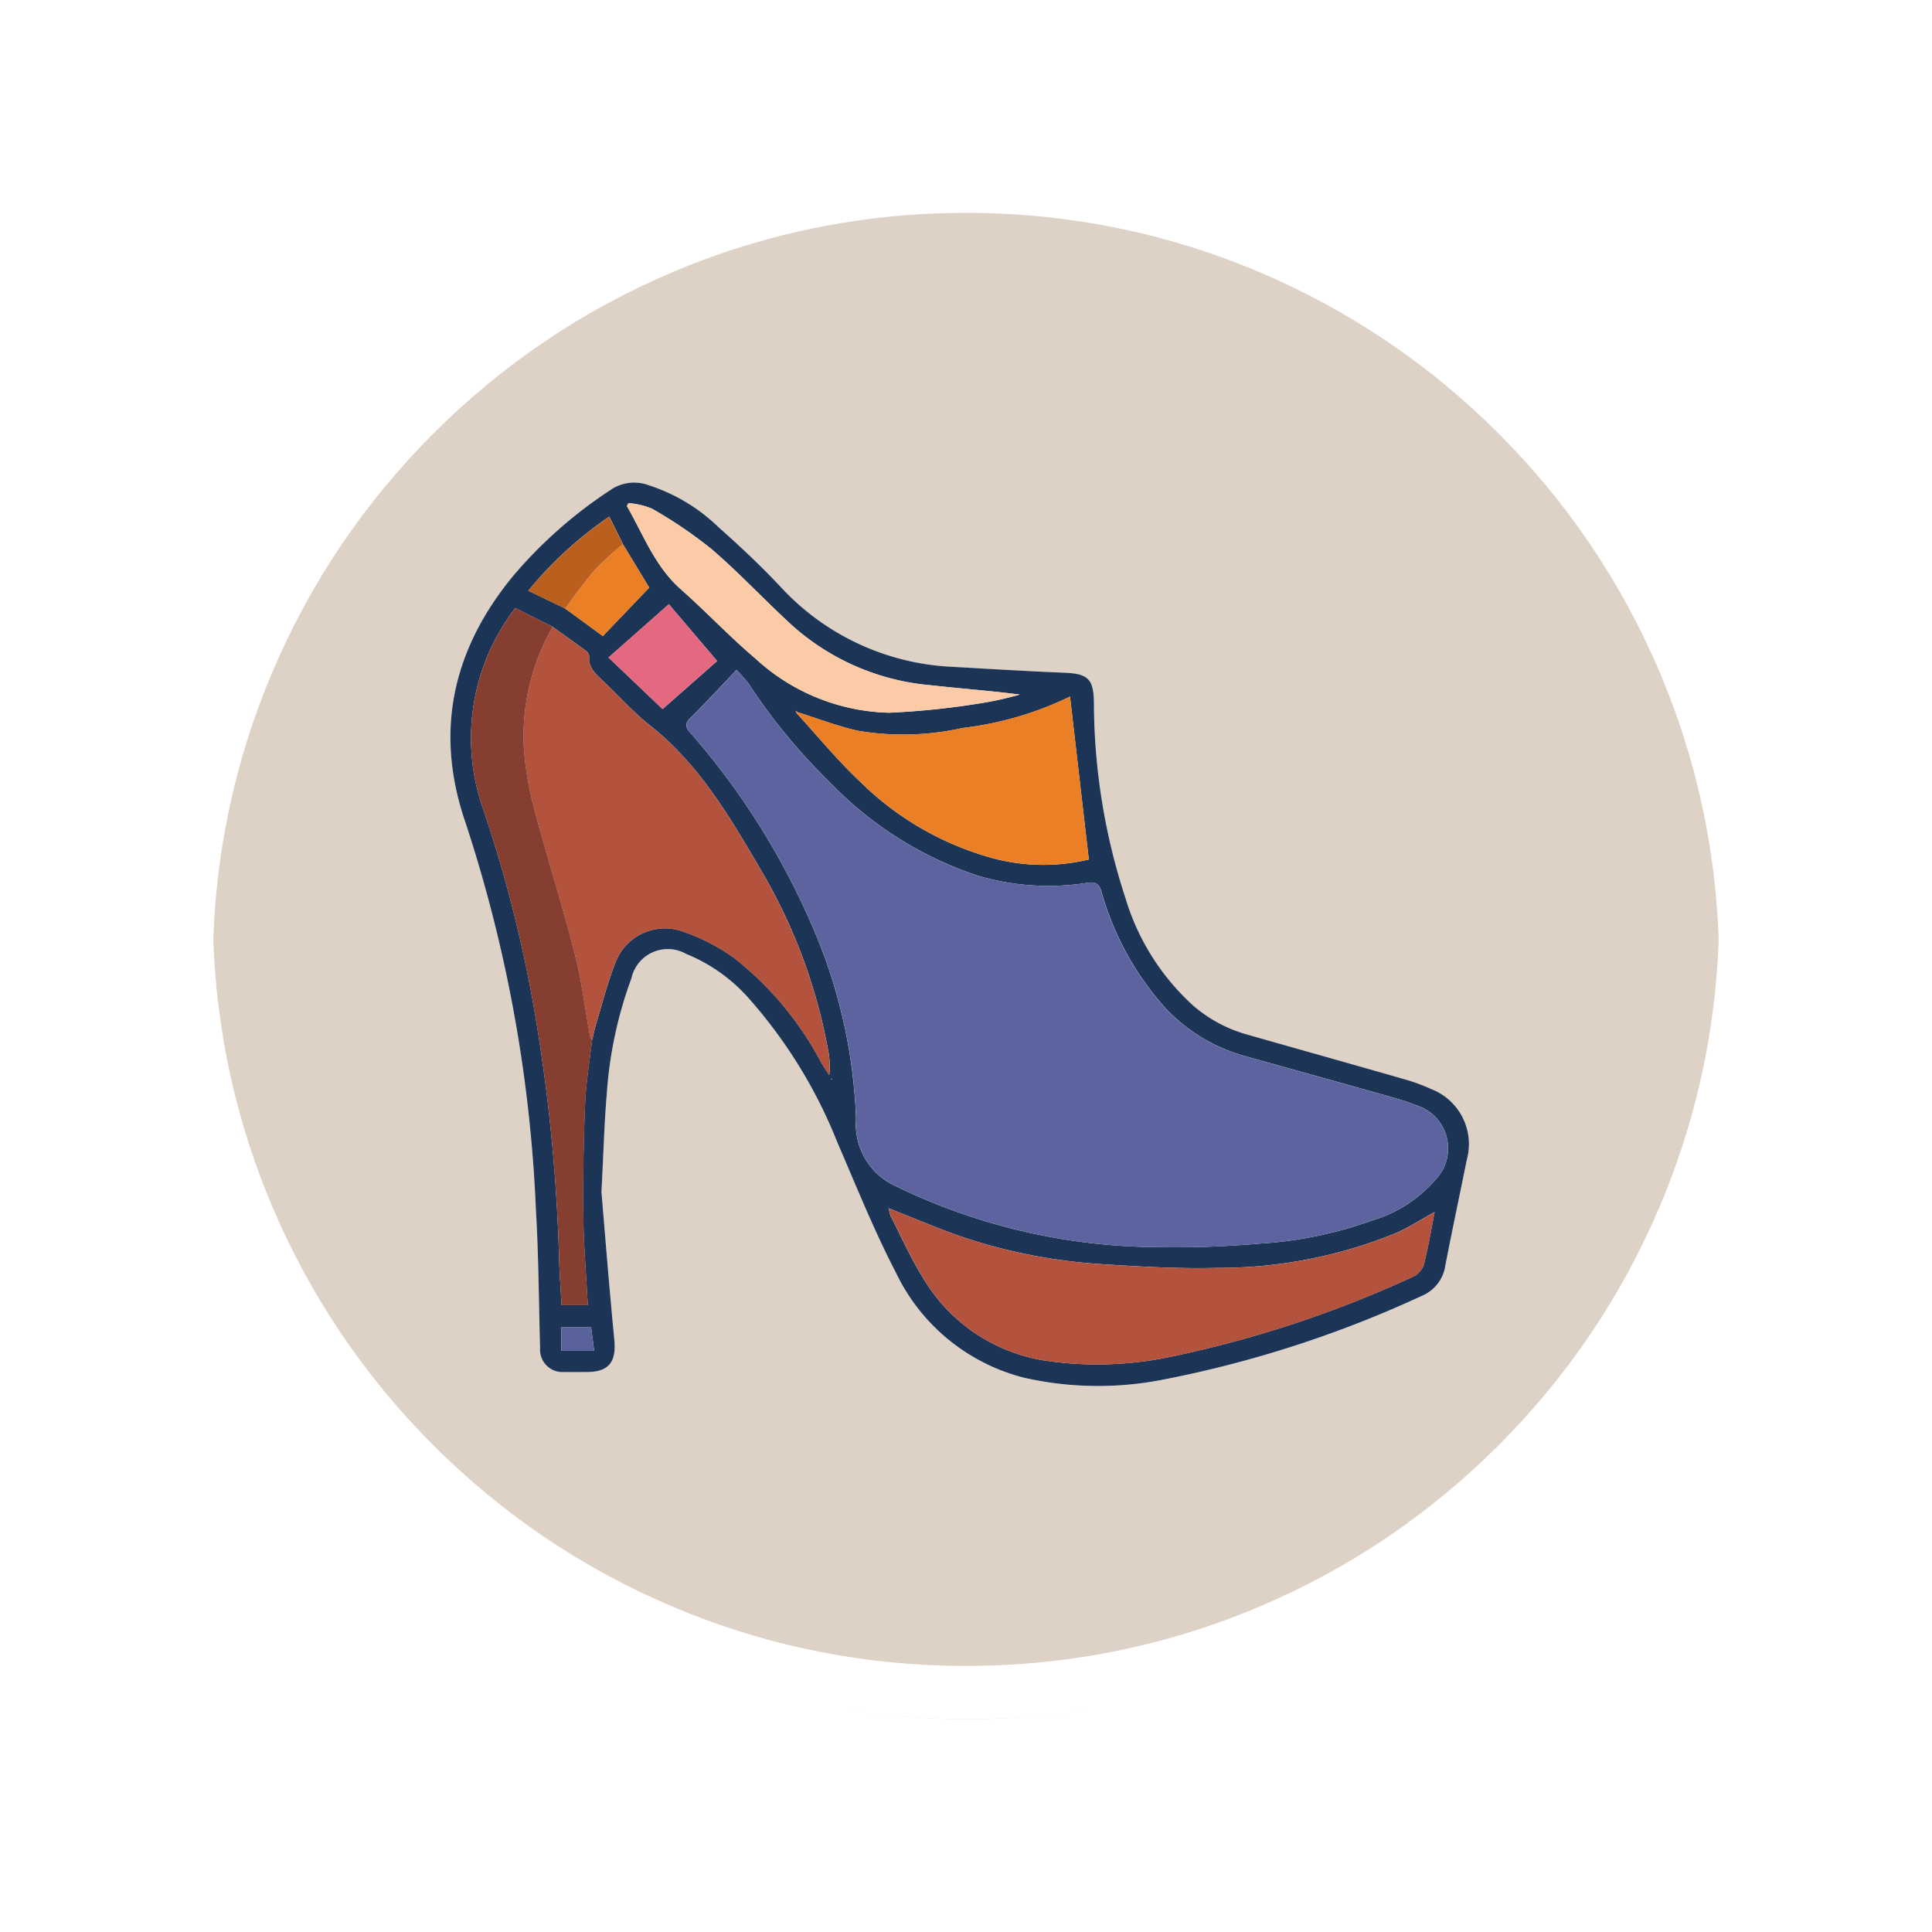 <svg xmlns="http://www.w3.org/2000/svg" xmlns:xlink="http://www.w3.org/1999/xlink" width="108.914" height="108.914" viewBox="0 0 108.914 108.914"><defs><filter id="a" x="0" y="0" width="108.914" height="108.914" filterUnits="userSpaceOnUse"><feOffset dy="3" input="SourceAlpha"/><feGaussianBlur stdDeviation="3" result="b"/><feFlood flood-opacity="0.161"/><feComposite operator="in" in2="b"/><feComposite in="SourceGraphic"/></filter><clipPath id="c"><rect width="60" height="60" fill="none"/></clipPath></defs><g transform="translate(-799.5 -2534.157)"><g transform="translate(0 587.946)"><g transform="translate(808.5 1952.211)"><g transform="matrix(1, 0, 0, 1, -9, -6)" filter="url(#a)"><g transform="translate(9 6)" fill="#d8cabd" opacity="0.859"><path d="M 45.457 89.414 C 39.522 89.414 33.766 88.252 28.347 85.96 C 23.113 83.746 18.412 80.577 14.375 76.539 C 10.337 72.502 7.168 67.801 4.954 62.567 C 2.662 57.149 1.5 51.392 1.5 45.457 C 1.5 39.522 2.662 33.766 4.954 28.347 C 7.168 23.113 10.337 18.412 14.375 14.375 C 18.412 10.337 23.113 7.168 28.347 4.954 C 33.766 2.662 39.522 1.5 45.457 1.5 C 51.392 1.5 57.148 2.662 62.566 4.954 C 67.8 7.168 72.502 10.337 76.539 14.375 C 80.576 18.412 83.746 23.113 85.96 28.347 C 88.252 33.766 89.414 39.522 89.414 45.457 C 89.414 51.392 88.252 57.149 85.96 62.567 C 83.746 67.801 80.576 72.502 76.539 76.539 C 72.502 80.577 67.8 83.746 62.566 85.96 C 57.148 88.252 51.392 89.414 45.457 89.414 Z" stroke="none"/><path d="M 45.457 3 C 39.724 3 34.164 4.122 28.932 6.335 C 23.876 8.473 19.335 11.535 15.435 15.435 C 11.535 19.335 8.473 23.876 6.335 28.932 C 4.122 34.164 3 39.724 3 45.457 C 3 51.19 4.122 56.75 6.335 61.982 C 8.473 67.038 11.535 71.579 15.435 75.479 C 19.335 79.379 23.876 82.441 28.932 84.579 C 34.164 86.792 39.724 87.914 45.457 87.914 C 51.19 87.914 56.75 86.792 61.982 84.579 C 67.037 82.441 71.578 79.379 75.478 75.479 C 79.378 71.579 82.44 67.038 84.578 61.982 C 86.791 56.75 87.914 51.19 87.914 45.457 C 87.914 39.724 86.791 34.164 84.578 28.932 C 82.44 23.876 79.378 19.335 75.478 15.435 C 71.578 11.535 67.037 8.473 61.982 6.335 C 56.75 4.122 51.19 3 45.457 3 M 45.457 0 C 70.562 0 90.914 20.352 90.914 45.457 L 90.914 45.457 C 90.914 70.562 70.562 90.914 45.457 90.914 C 20.352 90.914 0 70.562 0 45.457 L 0 45.457 C 0 20.352 20.352 0 45.457 0 Z" stroke="none" fill="#fff"/></g></g><g transform="translate(0 0)" fill="none"><path d="M45.457,0A45.457,45.457,0,0,1,90.914,45.457h0A45.457,45.457,0,0,1,0,45.457H0A45.457,45.457,0,0,1,45.457,0Z" stroke="none"/><path d="M 45.457 3 C 39.724 3 34.164 4.122 28.932 6.335 C 23.876 8.473 19.335 11.535 15.435 15.435 C 11.535 19.335 8.473 23.876 6.335 28.932 C 4.122 34.164 3 39.724 3 45.457 C 3 51.19 4.122 56.75 6.335 61.982 C 8.473 67.038 11.535 71.579 15.435 75.479 C 19.335 79.379 23.876 82.441 28.932 84.579 C 34.164 86.792 39.724 87.914 45.457 87.914 C 51.19 87.914 56.75 86.792 61.982 84.579 C 67.037 82.441 71.578 79.379 75.478 75.479 C 79.378 71.579 82.44 67.038 84.578 61.982 C 86.791 56.75 87.914 51.19 87.914 45.457 C 87.914 39.724 86.791 34.164 84.578 28.932 C 82.44 23.876 79.378 19.335 75.478 15.435 C 71.578 11.535 67.037 8.473 61.982 6.335 C 56.75 4.122 51.19 3 45.457 3 M 45.457 0 C 70.562 0 90.914 20.352 90.914 45.457 L 90.914 45.457 C 90.914 70.562 70.562 90.914 45.457 90.914 C 20.352 90.914 0 70.562 0 45.457 L 0 45.457 C 0 20.352 20.352 0 45.457 0 Z" stroke="none" fill="#fff"/></g></g></g><g transform="translate(823.635 2556.897)"><g clip-path="url(#c)"><path d="M60,60h0ZM9.771,44.432c.117-2.251.157-3.889.3-5.518a23.292,23.292,0,0,1,1.384-6.487,2.1,2.1,0,0,1,3.1-1.383,9.426,9.426,0,0,1,3.5,2.475,27.492,27.492,0,0,1,5,8.107c1.072,2.478,2.079,4.995,3.321,7.388a11.012,11.012,0,0,0,7.236,5.922,18.921,18.921,0,0,0,7.89.091,63.538,63.538,0,0,0,14.5-4.7,2.191,2.191,0,0,0,1.344-1.71c.383-1.987.8-3.966,1.206-5.949a3.327,3.327,0,0,0-2.015-4.011,10.128,10.128,0,0,0-1.42-.527c-3.008-.863-6.022-1.708-9.032-2.568a7.878,7.878,0,0,1-2.951-1.606,13.352,13.352,0,0,1-3.817-6.05A35.67,35.67,0,0,1,37.539,16.82c-.026-1.284-.349-1.578-1.648-1.632-2.1-.087-4.2-.211-6.3-.333a14.02,14.02,0,0,1-9.751-4.547c-1.093-1.162-2.262-2.26-3.457-3.319A10.108,10.108,0,0,0,12.46,4.627a2.349,2.349,0,0,0-2.031.163,25.433,25.433,0,0,0-5.685,5C1.35,13.942.347,18.558,2.118,23.669A80.526,80.526,0,0,1,6.075,45.424c.154,2.606.163,5.22.237,7.831a1.262,1.262,0,0,0,1.352,1.351c.428.01.857,0,1.286,0,1.238,0,1.668-.569,1.547-1.817-.288-2.985-.522-5.974-.726-8.359" fill="#fff"/><path d="M9.771,44.432c.2,2.384.437,5.374.726,8.359.12,1.248-.309,1.813-1.547,1.816-.429,0-.858.009-1.287,0a1.264,1.264,0,0,1-1.352-1.352c-.073-2.61-.082-5.224-.237-7.83A80.486,80.486,0,0,0,2.118,23.669C.347,18.557,1.349,13.942,4.743,9.786a25.442,25.442,0,0,1,5.686-5,2.356,2.356,0,0,1,2.031-.163,10.094,10.094,0,0,1,3.918,2.363c1.195,1.059,2.365,2.156,3.457,3.319a14.028,14.028,0,0,0,9.751,4.547c2.1.122,4.2.246,6.3.333,1.3.054,1.622.348,1.648,1.632A35.675,35.675,0,0,0,39.315,27.9a13.355,13.355,0,0,0,3.816,6.05,7.882,7.882,0,0,0,2.952,1.606c3.009.86,6.023,1.7,9.032,2.568a10.124,10.124,0,0,1,1.42.526,3.329,3.329,0,0,1,2.015,4.012c-.4,1.983-.823,3.962-1.207,5.949A2.188,2.188,0,0,1,56,50.322a63.447,63.447,0,0,1-14.5,4.7,18.926,18.926,0,0,1-7.891-.091,11.006,11.006,0,0,1-7.235-5.922c-1.243-2.392-2.249-4.909-3.321-7.388a27.529,27.529,0,0,0-5-8.106,9.43,9.43,0,0,0-3.5-2.475,2.1,2.1,0,0,0-3.095,1.383,23.323,23.323,0,0,0-1.385,6.486c-.141,1.63-.181,3.268-.3,5.519m1.212-36.49-.771-1.554A21.417,21.417,0,0,0,5.649,10.56l2.071,1,2.129,1.557,2.615-2.731L10.983,7.942m9.846,9.466-.113-.08.063.142c1.17,1.275,2.27,2.623,3.525,3.808a17.056,17.056,0,0,0,7.668,4.4,11.05,11.05,0,0,0,5.274.036c-.359-3.107-.709-6.146-1.06-9.185a18.863,18.863,0,0,1-6.047,1.77,15.347,15.347,0,0,1-5.92.156c-1.149-.262-2.261-.69-3.39-1.043M25.968,45.38a.242.242,0,0,0-.021-.039c-.005-.005-.019,0-.029,0l.057.034a1.837,1.837,0,0,0,.1.439c.583,1.144,1.11,2.323,1.783,3.412A9.725,9.725,0,0,0,34.7,53.95a20.06,20.06,0,0,0,7.14-.2,63.7,63.7,0,0,0,13.607-4.481,1.238,1.238,0,0,0,.67-.664c.26-.991.423-2.007.623-3.016-.736.4-1.421.849-2.159,1.175a26.425,26.425,0,0,1-10.134,1.972c-2.136.055-4.282-.071-6.418-.208a30.639,30.639,0,0,1-7.495-1.4c-1.549-.5-3.047-1.161-4.567-1.75M9.242,35.9c.078-.318.142-.64.237-.953.338-1.114.623-2.251,1.047-3.332a2.987,2.987,0,0,1,3.846-1.839,11.134,11.134,0,0,1,2.88,1.487,18.36,18.36,0,0,1,4.9,5.88c.145.247.307.484.461.726a4.574,4.574,0,0,0-.07-1.439,30.775,30.775,0,0,0-3.66-9.914C17.1,23.472,15.351,20.4,12.5,18.149c-.928-.732-1.726-1.63-2.585-2.451-.421-.4-.9-.768-.836-1.456a.411.411,0,0,0-.173-.285c-.623-.46-1.254-.908-1.883-1.36l-2.113-1.06c-.163.225-.259.346-.343.475A12.015,12.015,0,0,0,3.109,22.888a75.606,75.606,0,0,1,3,12.035A98.912,98.912,0,0,1,7.385,48.2c.023.87.089,1.739.136,2.628H9c-.09-1.691-.233-3.338-.252-4.986q-.035-3.177.1-6.354c.05-1.2.254-2.393.389-3.589m8.147-20.871c-.9.948-1.734,1.852-2.606,2.712-.323.319-.263.521-.005.818a41.254,41.254,0,0,1,6.7,10.5,29.919,29.919,0,0,1,2.65,11.288A3.824,3.824,0,0,0,26.4,44.146c.054.023.105.052.157.078a34.174,34.174,0,0,0,14.554,3.342,54.91,54.91,0,0,0,5.774-.2,22.678,22.678,0,0,0,6.32-1.3A7.572,7.572,0,0,0,56.8,43.753a2.542,2.542,0,0,0-1.122-4.192,11.049,11.049,0,0,0-1.1-.378c-2.826-.8-5.655-1.581-8.482-2.376a9.677,9.677,0,0,1-4.509-2.694,16.49,16.49,0,0,1-3.631-6.593c-.142-.455-.338-.559-.789-.493a14.031,14.031,0,0,1-6.175-.4,20.526,20.526,0,0,1-8.364-5.285A32.889,32.889,0,0,1,18.1,15.847a8.189,8.189,0,0,0-.71-.816M11.3,5.624l-.093.163c.931,1.615,1.574,3.4,3.039,4.692,1.429,1.265,2.742,2.664,4.2,3.9a11.527,11.527,0,0,0,7.531,3.061,44.006,44.006,0,0,0,5.444-.579,19.422,19.422,0,0,0,1.933-.443c-1.7-.22-3.369-.339-5.029-.527a13.433,13.433,0,0,1-7.8-3.369c-1.537-1.409-2.961-2.943-4.539-4.3a25.156,25.156,0,0,0-3.365-2.284A4.33,4.33,0,0,0,11.3,5.624m-1.133,8.7,3.051,2.909,3.073-2.71-2.719-3.2-3.4,3M7.507,53.409H9.358c-.06-.47-.114-.9-.168-1.322H7.507ZM22.736,38.066l-.015.048.056.008a.2.2,0,0,0-.009-.05c0-.006-.021,0-.032-.006" fill="#1c3557"/><path d="M17.389,15.031a8.189,8.189,0,0,1,.71.816,32.889,32.889,0,0,0,4.521,5.495,20.541,20.541,0,0,0,8.363,5.286,14.055,14.055,0,0,0,6.177.4c.451-.066.646.038.788.494a16.491,16.491,0,0,0,3.631,6.592,9.682,9.682,0,0,0,4.509,2.694c2.827.8,5.656,1.58,8.482,2.376a11.056,11.056,0,0,1,1.1.379A2.542,2.542,0,0,1,56.8,43.754a7.577,7.577,0,0,1-3.588,2.307,22.68,22.68,0,0,1-6.32,1.305,54.631,54.631,0,0,1-5.774.2,34.188,34.188,0,0,1-14.554-3.341c-.052-.027-.1-.056-.157-.079a3.823,3.823,0,0,1-2.278-3.795,29.919,29.919,0,0,0-2.65-11.288,41.3,41.3,0,0,0-6.7-10.5c-.259-.3-.318-.5.005-.817.872-.861,1.7-1.765,2.606-2.713" fill="#5c639e"/><path d="M7.024,12.6c.629.452,1.26.9,1.883,1.361a.411.411,0,0,1,.173.284c-.062.688.415,1.054.836,1.457.859.821,1.657,1.718,2.585,2.451,2.85,2.248,4.6,5.322,6.379,8.368a30.775,30.775,0,0,1,3.66,9.914,4.58,4.58,0,0,1,.07,1.44c-.154-.242-.316-.48-.461-.727a18.371,18.371,0,0,0-4.9-5.88,11.131,11.131,0,0,0-2.88-1.486,2.985,2.985,0,0,0-3.846,1.838c-.424,1.081-.708,2.218-1.047,3.332-.1.313-.159.635-.237.953a.72.72,0,0,1-.109-.2c-.281-1.543-.466-3.109-.854-4.624-.7-2.722-1.551-5.405-2.27-8.122a18.357,18.357,0,0,1-.61-3.481A12.365,12.365,0,0,1,7.024,12.6" fill="#b3523d"/><path d="M25.968,45.381c1.521.589,3.019,1.248,4.567,1.75a30.638,30.638,0,0,0,7.5,1.4c2.135.137,4.281.263,6.417.207a26.424,26.424,0,0,0,10.134-1.971c.738-.326,1.423-.771,2.159-1.176-.2,1.01-.363,2.026-.623,3.017a1.236,1.236,0,0,1-.669.664,63.762,63.762,0,0,1-13.608,4.481,20.06,20.06,0,0,1-7.14.2,9.725,9.725,0,0,1-6.842-4.727c-.672-1.089-1.2-2.269-1.783-3.412a1.834,1.834,0,0,1-.1-.44l-.008.009" fill="#b3523d"/><path d="M7.024,12.6A12.365,12.365,0,0,0,5.4,19.479a18.357,18.357,0,0,0,.61,3.481c.719,2.717,1.572,5.4,2.27,8.122.388,1.515.573,3.081.854,4.624a.72.72,0,0,0,.109.2c-.135,1.2-.339,2.39-.389,3.589q-.132,3.174-.1,6.355c.018,1.647.161,3.294.251,4.986H7.521c-.047-.89-.113-1.759-.136-2.628A98.911,98.911,0,0,0,6.107,34.923a75.633,75.633,0,0,0-3-12.035A12.016,12.016,0,0,1,4.568,12.012c.084-.129.18-.25.343-.475L7.024,12.6" fill="#863e30"/><path d="M20.83,17.408c1.129.353,2.24.781,3.39,1.043a15.347,15.347,0,0,0,5.92-.156,18.878,18.878,0,0,0,6.047-1.77c.351,3.04.7,6.078,1.059,9.185a11.062,11.062,0,0,1-5.274-.035,17.063,17.063,0,0,1-7.668-4.4c-1.254-1.185-2.354-2.533-3.524-3.808.016-.021.033-.041.05-.062" fill="#eb7f26"/><path d="M11.3,5.624a4.316,4.316,0,0,1,1.314.309,25.326,25.326,0,0,1,3.366,2.284c1.578,1.359,3,2.893,4.538,4.3a13.43,13.43,0,0,0,7.8,3.369c1.66.188,3.328.308,5.029.527a19.486,19.486,0,0,1-1.933.443,44.2,44.2,0,0,1-5.444.58,11.521,11.521,0,0,1-7.531-3.062c-1.455-1.233-2.768-2.632-4.2-3.9-1.464-1.3-2.108-3.077-3.039-4.691l.094-.164" fill="#facba6"/><path d="M10.168,14.322l3.4-3,2.719,3.2-3.073,2.709-3.051-2.909" fill="#e56881"/><path d="M10.983,7.942c.484.8.967,1.6,1.481,2.448L9.85,13.121,7.721,11.564c.574-.749,1.112-1.53,1.734-2.237a17.378,17.378,0,0,1,1.528-1.385" fill="#ea7f26"/><path d="M10.983,7.942A17.378,17.378,0,0,0,9.455,9.327c-.622.707-1.16,1.488-1.734,2.237l-2.072-1a21.441,21.441,0,0,1,4.563-4.172l.771,1.554" fill="#ba5f1d"/><path d="M7.508,53.409V52.087H9.191c.054.424.108.852.168,1.322Z" fill="#5a629c"/><path d="M20.78,17.47l-.063-.142.113.08c-.017.02-.034.041-.05.062" fill="#eb7f26"/><path d="M22.736,38.066c.011,0,.03,0,.032.006a.2.2,0,0,1,.009.05l-.056-.008.015-.048" fill="#b3523d"/><path d="M25.976,45.372l-.057-.033c.01,0,.024,0,.029,0a.143.143,0,0,1,.02.039l.008-.009" fill="#b3523d"/></g></g></g></svg>